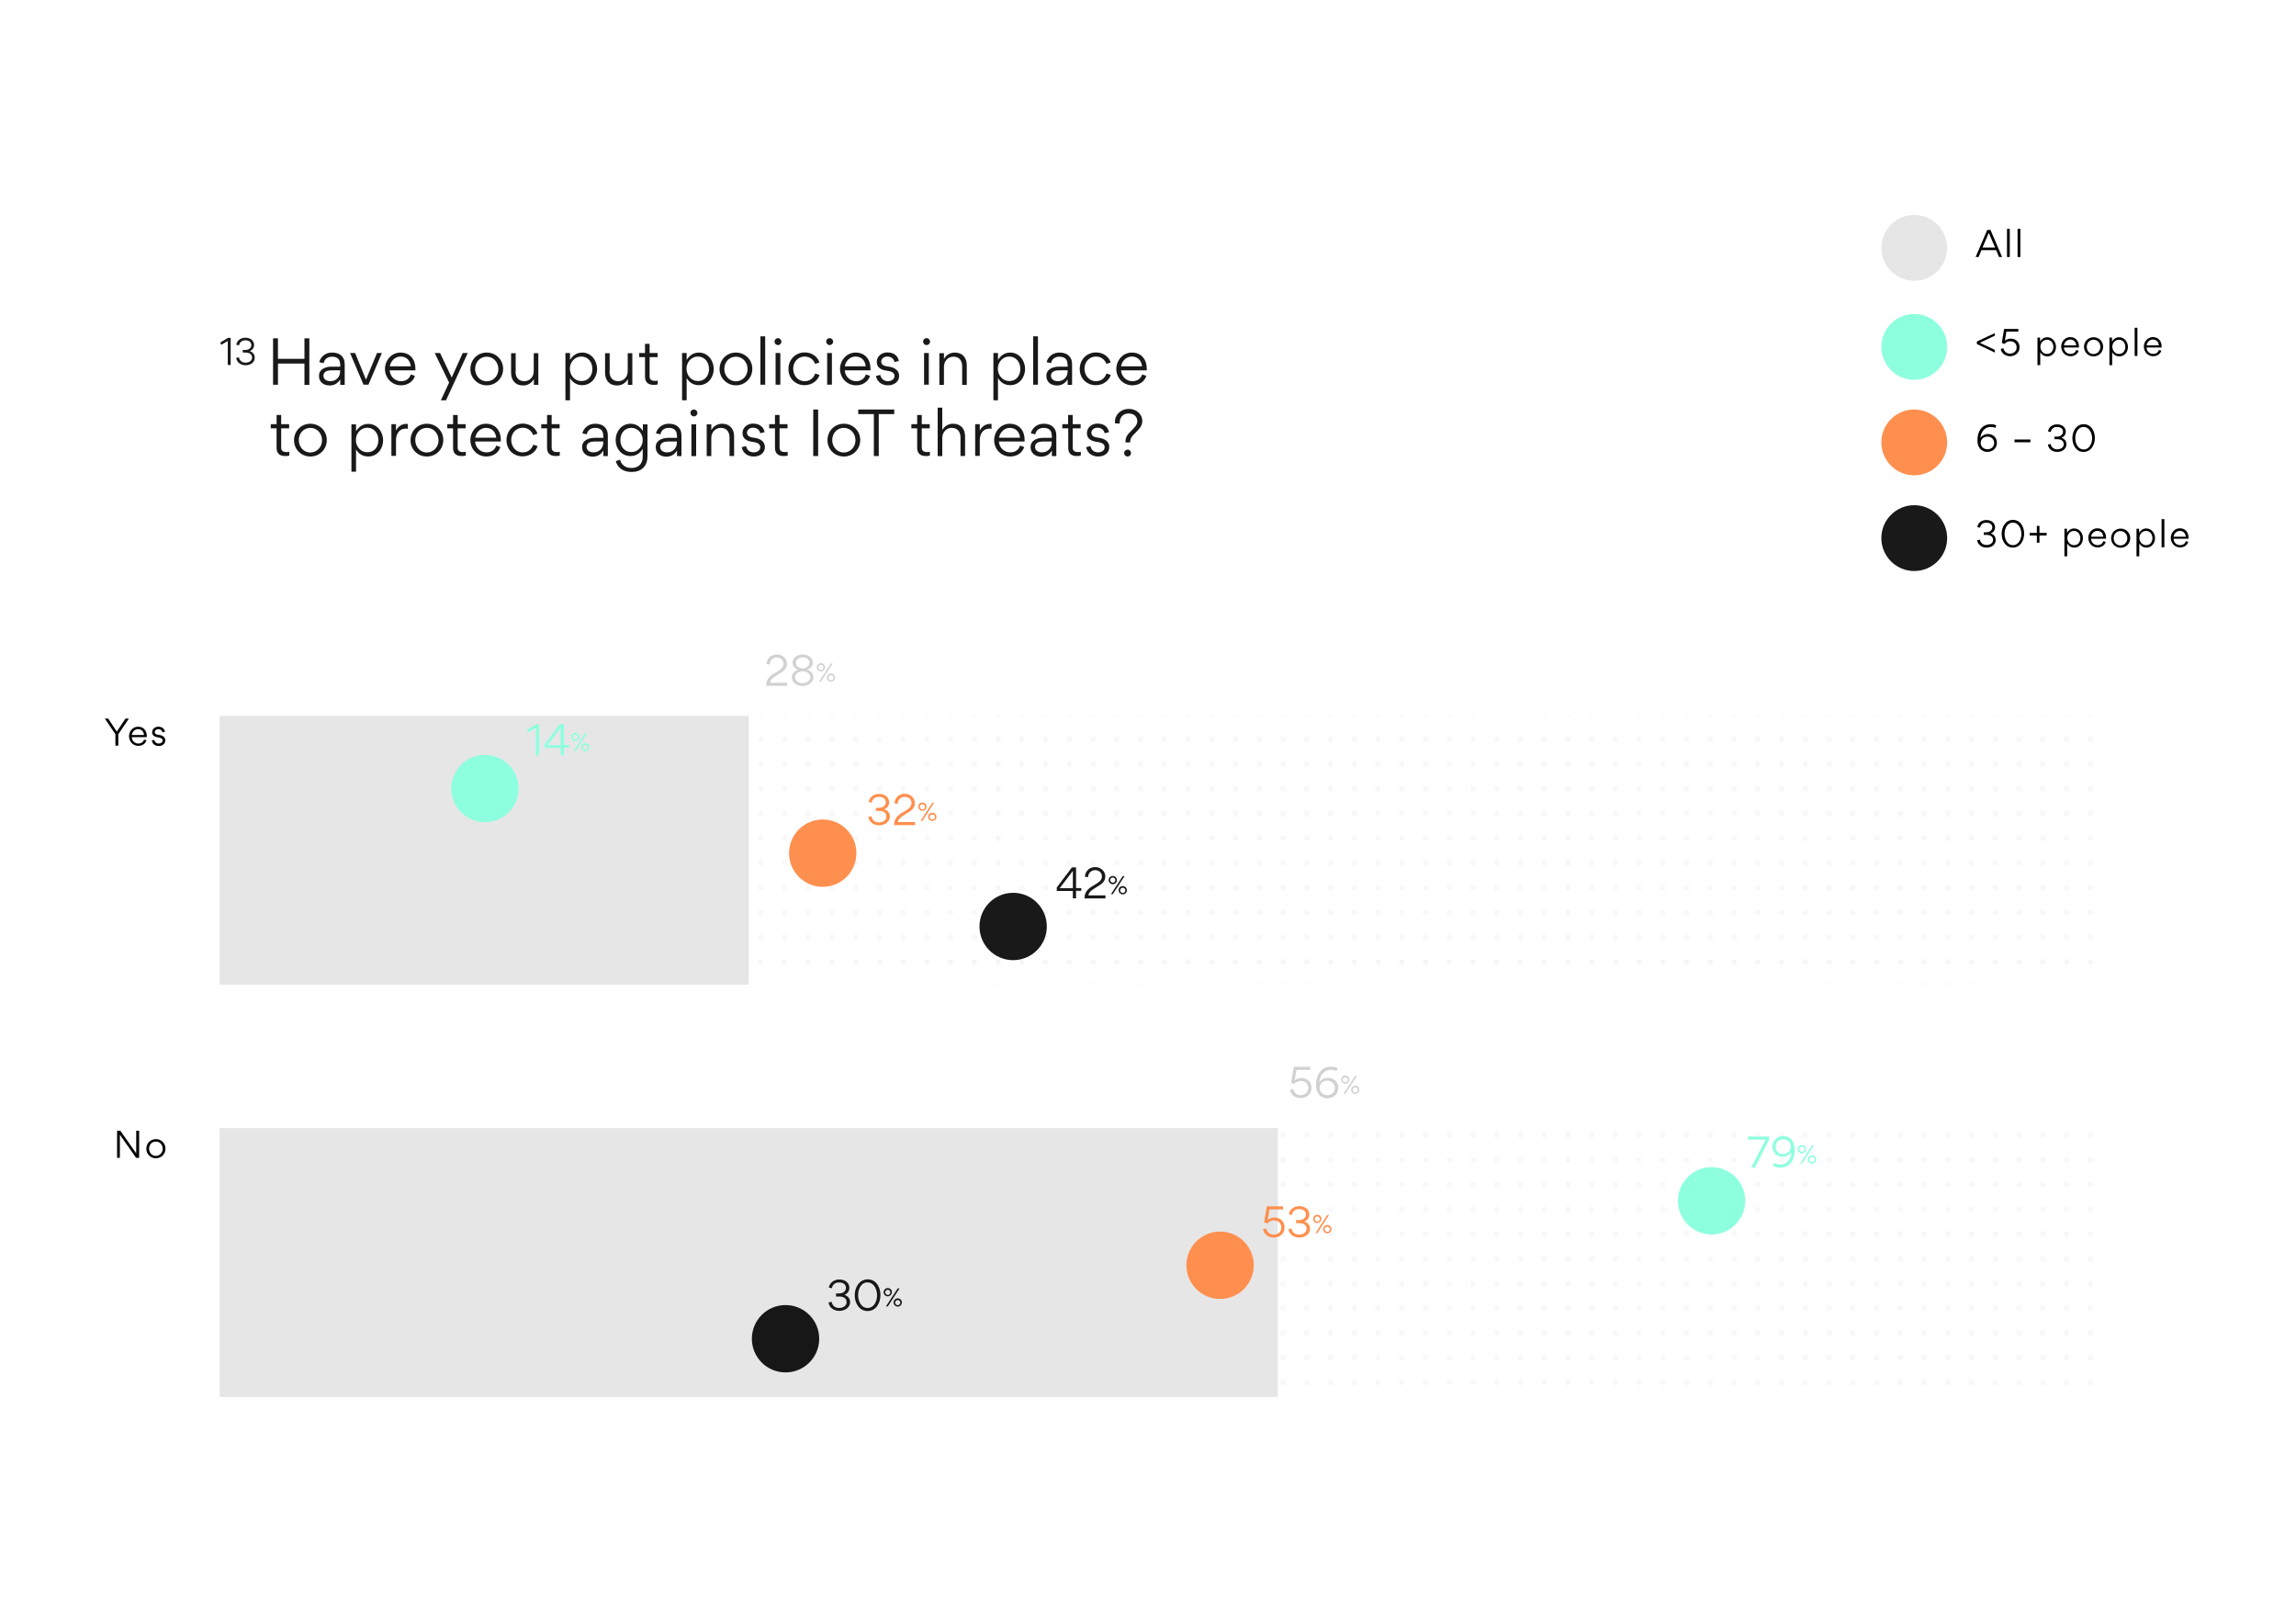 <?xml version="1.0" encoding="utf-8"?>
<!-- Generator: Adobe Illustrator 21.1.0, SVG Export Plug-In . SVG Version: 6.00 Build 0)  -->
<svg version="1.1" id="Layer_1" xmlns="http://www.w3.org/2000/svg" xmlns:xlink="http://www.w3.org/1999/xlink" x="0px" y="0px"
	 viewBox="0 0 1500 1053" style="enable-background:new 0 0 1500 1053;" xml:space="preserve">
<style type="text/css">
	.st0{fill:none;}
	.st1{fill:none;stroke:#000000;stroke-width:2;stroke-linecap:round;stroke-miterlimit:10;}
	.st2{fill:none;stroke:#000000;stroke-width:2;stroke-linecap:round;stroke-miterlimit:10;stroke-dasharray:0,10;}
	.st3{fill:#8EFFDE;}
	.st4{fill:#FF8F4E;}
	.st5{opacity:0.9;}
	.st6{opacity:0.1;}
	.st7{opacity:0.2;}
	.st8{fill:url(#SVGID_1_);}
	.st9{fill:url(#SVGID_2_);}
	.st10{fill:#CCCCCC;}
</style>
<pattern  y="1053" width="240" height="240" patternUnits="userSpaceOnUse" id="Unnamed_Pattern_4" viewBox="1 -241 240 240" style="overflow:visible;">
	<g>
		<rect x="1" y="-241" class="st0" width="240" height="240"/>
		<g>
			<g>
				<line class="st1" x1="241" y1="-1" x2="241" y2="-1"/>
			</g>
		</g>
		<g>
			<g>
				<line class="st1" x1="1" y1="-1" x2="1" y2="-1"/>
				<line class="st2" x1="11" y1="-1" x2="236" y2="-1"/>
				<line class="st1" x1="241" y1="-1" x2="241" y2="-1"/>
			</g>
		</g>
		<g>
			<g>
				<line class="st1" x1="1" y1="-1" x2="1" y2="-1"/>
			</g>
		</g>
		<g>
			<g>
				<line class="st1" x1="241" y1="-241" x2="241" y2="-241"/>
			</g>
			<g>
				<line class="st1" x1="241" y1="-231" x2="241" y2="-231"/>
			</g>
			<g>
				<line class="st1" x1="241" y1="-221" x2="241" y2="-221"/>
			</g>
			<g>
				<line class="st1" x1="241" y1="-211" x2="241" y2="-211"/>
			</g>
			<g>
				<line class="st1" x1="241" y1="-201" x2="241" y2="-201"/>
			</g>
			<g>
				<line class="st1" x1="241" y1="-191" x2="241" y2="-191"/>
			</g>
			<g>
				<line class="st1" x1="241" y1="-181" x2="241" y2="-181"/>
			</g>
			<g>
				<line class="st1" x1="241" y1="-171" x2="241" y2="-171"/>
			</g>
			<g>
				<line class="st1" x1="241" y1="-161" x2="241" y2="-161"/>
			</g>
			<g>
				<line class="st1" x1="241" y1="-151" x2="241" y2="-151"/>
			</g>
			<g>
				<line class="st1" x1="241" y1="-141" x2="241" y2="-141"/>
			</g>
			<g>
				<line class="st1" x1="241" y1="-131" x2="241" y2="-131"/>
			</g>
			<g>
				<line class="st1" x1="241" y1="-121" x2="241" y2="-121"/>
			</g>
			<g>
				<line class="st1" x1="241" y1="-111" x2="241" y2="-111"/>
			</g>
			<g>
				<line class="st1" x1="241" y1="-101" x2="241" y2="-101"/>
			</g>
			<g>
				<line class="st1" x1="241" y1="-91" x2="241" y2="-91"/>
			</g>
			<g>
				<line class="st1" x1="241" y1="-81" x2="241" y2="-81"/>
			</g>
			<g>
				<line class="st1" x1="241" y1="-71" x2="241" y2="-71"/>
			</g>
			<g>
				<line class="st1" x1="241" y1="-61" x2="241" y2="-61"/>
			</g>
			<g>
				<line class="st1" x1="241" y1="-51" x2="241" y2="-51"/>
			</g>
			<g>
				<line class="st1" x1="241" y1="-41" x2="241" y2="-41"/>
			</g>
			<g>
				<line class="st1" x1="241" y1="-31" x2="241" y2="-31"/>
			</g>
			<g>
				<line class="st1" x1="241" y1="-21" x2="241" y2="-21"/>
			</g>
			<g>
				<line class="st1" x1="241" y1="-11" x2="241" y2="-11"/>
			</g>
			<g>
				<line class="st1" x1="241" y1="-1" x2="241" y2="-1"/>
			</g>
		</g>
		<g>
			<g>
				<line class="st1" x1="1" y1="-241" x2="1" y2="-241"/>
				<line class="st2" x1="11" y1="-241" x2="236" y2="-241"/>
				<line class="st1" x1="241" y1="-241" x2="241" y2="-241"/>
			</g>
			<g>
				<line class="st1" x1="1" y1="-231" x2="1" y2="-231"/>
				<line class="st2" x1="11" y1="-231" x2="236" y2="-231"/>
				<line class="st1" x1="241" y1="-231" x2="241" y2="-231"/>
			</g>
			<g>
				<line class="st1" x1="1" y1="-221" x2="1" y2="-221"/>
				<line class="st2" x1="11" y1="-221" x2="236" y2="-221"/>
				<line class="st1" x1="241" y1="-221" x2="241" y2="-221"/>
			</g>
			<g>
				<line class="st1" x1="1" y1="-211" x2="1" y2="-211"/>
				<line class="st2" x1="11" y1="-211" x2="236" y2="-211"/>
				<line class="st1" x1="241" y1="-211" x2="241" y2="-211"/>
			</g>
			<g>
				<line class="st1" x1="1" y1="-201" x2="1" y2="-201"/>
				<line class="st2" x1="11" y1="-201" x2="236" y2="-201"/>
				<line class="st1" x1="241" y1="-201" x2="241" y2="-201"/>
			</g>
			<g>
				<line class="st1" x1="1" y1="-191" x2="1" y2="-191"/>
				<line class="st2" x1="11" y1="-191" x2="236" y2="-191"/>
				<line class="st1" x1="241" y1="-191" x2="241" y2="-191"/>
			</g>
			<g>
				<line class="st1" x1="1" y1="-181" x2="1" y2="-181"/>
				<line class="st2" x1="11" y1="-181" x2="236" y2="-181"/>
				<line class="st1" x1="241" y1="-181" x2="241" y2="-181"/>
			</g>
			<g>
				<line class="st1" x1="1" y1="-171" x2="1" y2="-171"/>
				<line class="st2" x1="11" y1="-171" x2="236" y2="-171"/>
				<line class="st1" x1="241" y1="-171" x2="241" y2="-171"/>
			</g>
			<g>
				<line class="st1" x1="1" y1="-161" x2="1" y2="-161"/>
				<line class="st2" x1="11" y1="-161" x2="236" y2="-161"/>
				<line class="st1" x1="241" y1="-161" x2="241" y2="-161"/>
			</g>
			<g>
				<line class="st1" x1="1" y1="-151" x2="1" y2="-151"/>
				<line class="st2" x1="11" y1="-151" x2="236" y2="-151"/>
				<line class="st1" x1="241" y1="-151" x2="241" y2="-151"/>
			</g>
			<g>
				<line class="st1" x1="1" y1="-141" x2="1" y2="-141"/>
				<line class="st2" x1="11" y1="-141" x2="236" y2="-141"/>
				<line class="st1" x1="241" y1="-141" x2="241" y2="-141"/>
			</g>
			<g>
				<line class="st1" x1="1" y1="-131" x2="1" y2="-131"/>
				<line class="st2" x1="11" y1="-131" x2="236" y2="-131"/>
				<line class="st1" x1="241" y1="-131" x2="241" y2="-131"/>
			</g>
			<g>
				<line class="st1" x1="1" y1="-121" x2="1" y2="-121"/>
				<line class="st2" x1="11" y1="-121" x2="236" y2="-121"/>
				<line class="st1" x1="241" y1="-121" x2="241" y2="-121"/>
			</g>
			<g>
				<line class="st1" x1="1" y1="-111" x2="1" y2="-111"/>
				<line class="st2" x1="11" y1="-111" x2="236" y2="-111"/>
				<line class="st1" x1="241" y1="-111" x2="241" y2="-111"/>
			</g>
			<g>
				<line class="st1" x1="1" y1="-101" x2="1" y2="-101"/>
				<line class="st2" x1="11" y1="-101" x2="236" y2="-101"/>
				<line class="st1" x1="241" y1="-101" x2="241" y2="-101"/>
			</g>
			<g>
				<line class="st1" x1="1" y1="-91" x2="1" y2="-91"/>
				<line class="st2" x1="11" y1="-91" x2="236" y2="-91"/>
				<line class="st1" x1="241" y1="-91" x2="241" y2="-91"/>
			</g>
			<g>
				<line class="st1" x1="1" y1="-81" x2="1" y2="-81"/>
				<line class="st2" x1="11" y1="-81" x2="236" y2="-81"/>
				<line class="st1" x1="241" y1="-81" x2="241" y2="-81"/>
			</g>
			<g>
				<line class="st1" x1="1" y1="-71" x2="1" y2="-71"/>
				<line class="st2" x1="11" y1="-71" x2="236" y2="-71"/>
				<line class="st1" x1="241" y1="-71" x2="241" y2="-71"/>
			</g>
			<g>
				<line class="st1" x1="1" y1="-61" x2="1" y2="-61"/>
				<line class="st2" x1="11" y1="-61" x2="236" y2="-61"/>
				<line class="st1" x1="241" y1="-61" x2="241" y2="-61"/>
			</g>
			<g>
				<line class="st1" x1="1" y1="-51" x2="1" y2="-51"/>
				<line class="st2" x1="11" y1="-51" x2="236" y2="-51"/>
				<line class="st1" x1="241" y1="-51" x2="241" y2="-51"/>
			</g>
			<g>
				<line class="st1" x1="1" y1="-41" x2="1" y2="-41"/>
				<line class="st2" x1="11" y1="-41" x2="236" y2="-41"/>
				<line class="st1" x1="241" y1="-41" x2="241" y2="-41"/>
			</g>
			<g>
				<line class="st1" x1="1" y1="-31" x2="1" y2="-31"/>
				<line class="st2" x1="11" y1="-31" x2="236" y2="-31"/>
				<line class="st1" x1="241" y1="-31" x2="241" y2="-31"/>
			</g>
			<g>
				<line class="st1" x1="1" y1="-21" x2="1" y2="-21"/>
				<line class="st2" x1="11" y1="-21" x2="236" y2="-21"/>
				<line class="st1" x1="241" y1="-21" x2="241" y2="-21"/>
			</g>
			<g>
				<line class="st1" x1="1" y1="-11" x2="1" y2="-11"/>
				<line class="st2" x1="11" y1="-11" x2="236" y2="-11"/>
				<line class="st1" x1="241" y1="-11" x2="241" y2="-11"/>
			</g>
			<g>
				<line class="st1" x1="1" y1="-1" x2="1" y2="-1"/>
				<line class="st2" x1="11" y1="-1" x2="236" y2="-1"/>
				<line class="st1" x1="241" y1="-1" x2="241" y2="-1"/>
			</g>
		</g>
		<g>
			<g>
				<line class="st1" x1="1" y1="-241" x2="1" y2="-241"/>
			</g>
			<g>
				<line class="st1" x1="1" y1="-231" x2="1" y2="-231"/>
			</g>
			<g>
				<line class="st1" x1="1" y1="-221" x2="1" y2="-221"/>
			</g>
			<g>
				<line class="st1" x1="1" y1="-211" x2="1" y2="-211"/>
			</g>
			<g>
				<line class="st1" x1="1" y1="-201" x2="1" y2="-201"/>
			</g>
			<g>
				<line class="st1" x1="1" y1="-191" x2="1" y2="-191"/>
			</g>
			<g>
				<line class="st1" x1="1" y1="-181" x2="1" y2="-181"/>
			</g>
			<g>
				<line class="st1" x1="1" y1="-171" x2="1" y2="-171"/>
			</g>
			<g>
				<line class="st1" x1="1" y1="-161" x2="1" y2="-161"/>
			</g>
			<g>
				<line class="st1" x1="1" y1="-151" x2="1" y2="-151"/>
			</g>
			<g>
				<line class="st1" x1="1" y1="-141" x2="1" y2="-141"/>
			</g>
			<g>
				<line class="st1" x1="1" y1="-131" x2="1" y2="-131"/>
			</g>
			<g>
				<line class="st1" x1="1" y1="-121" x2="1" y2="-121"/>
			</g>
			<g>
				<line class="st1" x1="1" y1="-111" x2="1" y2="-111"/>
			</g>
			<g>
				<line class="st1" x1="1" y1="-101" x2="1" y2="-101"/>
			</g>
			<g>
				<line class="st1" x1="1" y1="-91" x2="1" y2="-91"/>
			</g>
			<g>
				<line class="st1" x1="1" y1="-81" x2="1" y2="-81"/>
			</g>
			<g>
				<line class="st1" x1="1" y1="-71" x2="1" y2="-71"/>
			</g>
			<g>
				<line class="st1" x1="1" y1="-61" x2="1" y2="-61"/>
			</g>
			<g>
				<line class="st1" x1="1" y1="-51" x2="1" y2="-51"/>
			</g>
			<g>
				<line class="st1" x1="1" y1="-41" x2="1" y2="-41"/>
			</g>
			<g>
				<line class="st1" x1="1" y1="-31" x2="1" y2="-31"/>
			</g>
			<g>
				<line class="st1" x1="1" y1="-21" x2="1" y2="-21"/>
			</g>
			<g>
				<line class="st1" x1="1" y1="-11" x2="1" y2="-11"/>
			</g>
			<g>
				<line class="st1" x1="1" y1="-1" x2="1" y2="-1"/>
			</g>
		</g>
		<g>
			<g>
				<line class="st1" x1="241" y1="-241" x2="241" y2="-241"/>
			</g>
		</g>
		<g>
			<g>
				<line class="st1" x1="1" y1="-241" x2="1" y2="-241"/>
				<line class="st2" x1="11" y1="-241" x2="236" y2="-241"/>
				<line class="st1" x1="241" y1="-241" x2="241" y2="-241"/>
			</g>
		</g>
		<g>
			<g>
				<line class="st1" x1="1" y1="-241" x2="1" y2="-241"/>
			</g>
		</g>
	</g>
</pattern>
<g>
	<g>
		<path d="M1303.2,217.6v1.7l-9.8,4.6l9.8,4.6v1.8l-11.7-5.6v-1.6L1303.2,217.6z"/>
		<path d="M1310.8,216.6l-1,6c1.1-1.1,3-1.4,3.8-1.4c3.3,0,5.8,2.2,5.8,5.7c0,3.8-3.2,5.8-6.2,5.8c-2.9,0-5.7-1.9-6.1-4.8l1.8-0.4
			c0.3,2,2,3.5,4.3,3.5c1.8,0,4.3-1.2,4.3-4s-2.1-4.1-4.3-4.1c-1.3,0-2.8,0.7-3.7,1.8l-1.7-0.7l1.5-9.1h9.3v1.7H1310.8z"/>
		<path d="M1337.6,232.8c-2.2,0-3.7-1.1-4.7-2.7v8.4h-1.8v-18h1.7v2.6c1-1.5,2.4-2.8,4.7-2.8c3.4,0,5.7,3.1,5.7,6.2
			C1343.3,229.8,1341,232.8,1337.6,232.8z M1341.5,226.6c0-2.5-1.6-4.7-4.2-4.7c-2.5,0-4.3,2.2-4.3,4.6c0,2.5,1.8,4.7,4.3,4.7
			C1339.9,231.2,1341.5,229.1,1341.5,226.6z"/>
		<path d="M1348.4,227.1c0.1,2.4,2,4.1,4.3,4.1c1.8,0,3.2-0.9,3.7-2.6l1.6,0.5c-0.7,2.3-2.9,3.6-5.3,3.6c-3.5,0-6.1-2.8-6.1-6.3
			c0-3.3,2.5-6.2,5.9-6.2c3.7,0,5.7,2.7,5.7,6.2c0,0.2,0,0.4,0,0.6H1348.4z M1356.4,225.6c-0.2-2.2-1.6-3.8-3.9-3.8
			c-2.1,0-3.8,1.7-4.1,3.8H1356.4z"/>
		<path d="M1361.5,226.6c0-3.6,2.7-6.3,6.3-6.3c3.5,0,6.2,2.7,6.2,6.2c0,3.6-2.7,6.3-6.3,6.3C1364.2,232.8,1361.5,230,1361.5,226.6z
			 M1372.2,226.6c0-2.5-1.8-4.7-4.5-4.7c-2.6,0-4.4,2.1-4.4,4.7s1.8,4.7,4.5,4.7C1370.3,231.2,1372.2,229.1,1372.2,226.6z"/>
		<path d="M1384.6,232.8c-2.2,0-3.7-1.1-4.7-2.7v8.4h-1.8v-18h1.7v2.6c1-1.5,2.4-2.8,4.7-2.8c3.4,0,5.7,3.1,5.7,6.2
			C1390.3,229.8,1388.1,232.8,1384.6,232.8z M1388.5,226.6c0-2.5-1.6-4.7-4.2-4.7c-2.5,0-4.3,2.2-4.3,4.6c0,2.5,1.8,4.7,4.3,4.7
			C1386.9,231.2,1388.5,229.1,1388.5,226.6z"/>
		<path d="M1396.4,214.1v18.4h-1.8v-18.4H1396.4z"/>
		<path d="M1402.4,227.1c0.1,2.4,2,4.1,4.3,4.1c1.8,0,3.2-0.9,3.7-2.6l1.6,0.5c-0.7,2.3-2.9,3.6-5.3,3.6c-3.5,0-6.1-2.8-6.1-6.3
			c0-3.3,2.5-6.2,5.9-6.2c3.7,0,5.7,2.7,5.7,6.2c0,0.2,0,0.4,0,0.6H1402.4z M1410.4,225.6c-0.2-2.2-1.6-3.8-3.9-3.8
			c-2.1,0-3.8,1.7-4.1,3.8H1410.4z"/>
	</g>
</g>
<g>
	<g>
		<path d="M1294.5,163.4l-1.9,4.5h-1.9l7.6-17.7h2.1l7.6,17.7h-2l-1.9-4.5H1294.5z M1295.2,161.7h8.2l-4.1-9.6L1295.2,161.7z"/>
		<path d="M1313,149.5v18.4h-1.8v-18.4H1313z"/>
		<path d="M1319.9,149.5v18.4h-1.8v-18.4H1319.9z"/>
	</g>
</g>
<g>
	<circle class="st3" cx="1250.6" cy="226.6" r="21.5"/>
</g>
<g>
	<g>
		<path d="M1293.8,286.1c1.2-1.9,3.4-2.6,4.9-2.6c3.7,0,5.9,2.6,5.9,5.7c0,4-3.2,6-6.3,6c-1.9,0-4.3-1.1-5.3-3
			c-0.9-1.5-1.1-2.7-1.1-4.9c0-5.6,3-10.2,8.7-10.2c1,0,2.4,0.1,3.6,0.8l-0.7,1.7c-0.9-0.6-2.2-0.7-2.9-0.7
			C1296.5,278.9,1294.2,282.1,1293.8,286.1z M1295.4,286.2c-0.9,0.7-1.4,1.9-1.4,3.1c0,2.6,2.2,4.2,4.4,4.2c2.2,0,4.4-1.4,4.4-4.2
			c0-2.2-1.7-4.1-4.4-4.1C1297.3,285.2,1296.3,285.6,1295.4,286.2z"/>
		<path d="M1316.1,288.9v-1.8h10.4v1.8H1316.1z"/>
		<path d="M1344,295.2c-3.1,0-5.7-1.9-6.1-4.8l1.8-0.4c0.3,2,1.9,3.5,4.3,3.5c2.4,0,4.3-1.3,4.3-3.3s-1.5-3.3-4.3-3.3h-1.8v-1.7h1.7
			c2.4,0,3.9-1.5,3.9-3.2c0-1.8-1.4-3.1-3.9-3.1c-2.4,0-3.8,1.4-4.1,3.3l-1.8-0.4c0.3-2.5,2.6-4.6,5.9-4.6c3.8,0,5.7,2.4,5.7,4.7
			c0,2-1.1,3.3-2.8,4.1v0c2,0.6,3.2,2.1,3.2,4.2C1350.1,292.9,1347.7,295.2,1344,295.2z"/>
		<path d="M1353.9,286.2c0-4.4,2.5-9.1,7.4-9.1c4.9,0,7.3,4.6,7.3,9c0,4.4-2.5,9.1-7.4,9.1C1356.3,295.2,1353.9,290.6,1353.9,286.2z
			 M1355.8,286.2c0,3.2,1.6,7.4,5.5,7.4c3.8,0,5.5-4.1,5.5-7.3c0-3.2-1.7-7.4-5.5-7.4C1357.4,278.9,1355.8,283,1355.8,286.2z"/>
	</g>
</g>
<g>
	<circle class="st4" cx="1250.6" cy="289" r="21.5"/>
</g>
<g>
	<g>
		<path d="M1297.8,357.7c-3.1,0-5.7-1.9-6.1-4.8l1.8-0.4c0.3,2,1.9,3.5,4.3,3.5c2.4,0,4.3-1.3,4.3-3.3s-1.5-3.3-4.3-3.3h-1.8v-1.7
			h1.7c2.4,0,3.9-1.5,3.9-3.2c0-1.8-1.4-3.1-3.9-3.1c-2.4,0-3.8,1.4-4.1,3.3l-1.8-0.4c0.3-2.5,2.6-4.6,5.9-4.6
			c3.8,0,5.7,2.4,5.7,4.7c0,2-1.1,3.3-2.8,4.1v0c2,0.6,3.2,2.1,3.2,4.2C1303.9,355.4,1301.5,357.7,1297.8,357.7z"/>
		<path d="M1307.7,348.7c0-4.4,2.5-9.1,7.4-9.1c4.9,0,7.3,4.6,7.3,9c0,4.4-2.5,9.1-7.4,9.1C1310.2,357.7,1307.7,353.1,1307.7,348.7z
			 M1309.6,348.7c0,3.2,1.6,7.4,5.5,7.4c3.8,0,5.5-4.1,5.5-7.3c0-3.2-1.7-7.4-5.5-7.4C1311.2,341.4,1309.6,345.5,1309.6,348.7z"/>
		<path d="M1330.7,354.5v-4.7h-4.7v-1.7h4.7v-4.6h1.7v4.6h4.7v1.7h-4.7v4.7H1330.7z"/>
		<path d="M1355.2,357.7c-2.2,0-3.7-1.1-4.7-2.7v8.4h-1.8v-18h1.7v2.6c1-1.5,2.4-2.8,4.7-2.8c3.4,0,5.7,3.1,5.7,6.2
			C1360.9,354.7,1358.7,357.7,1355.2,357.7z M1359.1,351.5c0-2.5-1.6-4.7-4.2-4.7c-2.5,0-4.3,2.2-4.3,4.6c0,2.5,1.8,4.7,4.3,4.7
			C1357.6,356.2,1359.1,354.1,1359.1,351.5z"/>
		<path d="M1366.1,352c0.1,2.4,2,4.1,4.3,4.1c1.8,0,3.2-0.9,3.7-2.6l1.6,0.5c-0.7,2.3-2.9,3.6-5.3,3.6c-3.5,0-6.1-2.8-6.1-6.3
			c0-3.3,2.5-6.2,5.9-6.2c3.7,0,5.7,2.7,5.7,6.2c0,0.2,0,0.4,0,0.6H1366.1z M1374.1,350.6c-0.2-2.2-1.6-3.8-3.9-3.8
			c-2.1,0-3.8,1.7-4.1,3.8H1374.1z"/>
		<path d="M1379.2,351.6c0-3.6,2.7-6.3,6.3-6.3c3.5,0,6.2,2.7,6.2,6.2c0,3.6-2.7,6.3-6.3,6.3C1381.9,357.7,1379.2,355,1379.2,351.6z
			 M1389.8,351.6c0-2.5-1.8-4.7-4.5-4.7s-4.4,2.1-4.4,4.7s1.8,4.7,4.5,4.7C1388,356.2,1389.8,354.1,1389.8,351.6z"/>
		<path d="M1402.3,357.7c-2.2,0-3.7-1.1-4.7-2.7v8.4h-1.8v-18h1.7v2.6c1-1.5,2.4-2.8,4.7-2.8c3.4,0,5.7,3.1,5.7,6.2
			C1408,354.7,1405.7,357.7,1402.3,357.7z M1406.2,351.5c0-2.5-1.6-4.7-4.2-4.7c-2.5,0-4.3,2.2-4.3,4.6c0,2.5,1.8,4.7,4.3,4.7
			C1404.6,356.2,1406.2,354.1,1406.2,351.5z"/>
		<path d="M1414,339.1v18.4h-1.8v-18.4H1414z"/>
		<path d="M1420,352c0.1,2.4,2,4.1,4.3,4.1c1.8,0,3.2-0.9,3.7-2.6l1.6,0.5c-0.7,2.3-2.9,3.6-5.3,3.6c-3.5,0-6.1-2.8-6.1-6.3
			c0-3.3,2.5-6.2,5.9-6.2c3.7,0,5.7,2.7,5.7,6.2c0,0.2,0,0.4,0,0.6H1420z M1428,350.6c-0.2-2.2-1.6-3.8-3.9-3.8
			c-2.1,0-3.8,1.7-4.1,3.8H1428z"/>
	</g>
</g>
<g class="st5">
	<circle cx="1250.6" cy="351.5" r="21.5"/>
</g>
<g class="st6">
	<circle cx="1250.6" cy="161.9" r="21.5"/>
</g>
<g class="st7">
	
		<pattern  id="SVGID_1_" xlink:href="#Unnamed_Pattern_4" patternTransform="matrix(0 1.616 -1.551 0 -29727.398 3343.365)"  class="st7">
	</pattern>
	<rect x="834.8" y="736.9" class="st8" width="543.2" height="175.7"/>
</g>
<g class="st6">
	<polygon points="304,736.9 233.4,736.9 143.5,736.9 143.5,912.6 233.4,912.6 304,912.6 834.8,912.6 834.8,736.9 	"/>
</g>
<g class="st7">
	
		<pattern  id="SVGID_2_" xlink:href="#Unnamed_Pattern_4" patternTransform="matrix(0 1.616 -1.551 0 -29727.398 3343.365)"  class="st7">
	</pattern>
	<rect x="489.2" y="467.6" class="st9" width="888.8" height="175.7"/>
</g>
<g class="st6">
	<polygon points="304,467.6 188.5,467.6 143.5,467.6 143.5,643.3 188.5,643.3 304,643.3 489.2,643.3 489.2,467.6 	"/>
</g>
<g class="st5">
	<path class="st10" d="M500.6,447.3c0-2.4,1.1-4.9,4.7-7.1l3.1-1.9c1.9-1.2,3.5-2.4,3.5-4.8c0-2.1-1.8-4-4.4-4
		c-2.2,0-3.6,1.3-4.2,2.6c-0.4,0.9-0.4,1.7-0.4,2l-2.1-0.3c0-2.9,2.4-6.3,6.7-6.3c3.7,0,6.6,2.8,6.6,6c0,2.9-1.6,4.6-4.3,6.2l-3.2,2
		c-1.7,1.1-3.4,2.5-3.5,4.3h11.1v2h-13.7V447.3z"/>
	<path class="st10" d="M517.3,442.4c0-2.1,1.5-4,4.2-4.9c-2.5-0.7-3.7-2.9-3.7-4.6c0-3.5,3.6-5.4,6.6-5.4c3.1,0,6.6,1.8,6.6,5.4
		c0,1.9-1.4,3.9-3.8,4.6c2.8,0.8,4.2,2.8,4.2,4.9c0,3.7-3.6,5.7-7.1,5.7C521,448.1,517.3,446.2,517.3,442.4z M529.4,442.4
		c0-2.7-2.8-3.9-5-3.9c-2.1,0-5,1.2-5,3.9c0,2.7,2.8,3.9,5,3.9C526.6,446.2,529.4,445,529.4,442.4z M519.9,432.9
		c0,2.6,2.8,3.7,4.5,3.7s4.5-1.2,4.5-3.7c0-2.4-2.6-3.6-4.5-3.6C522.5,429.4,519.9,430.6,519.9,432.9z"/>
	<path class="st10" d="M536.3,438.6c-1.5,0-2.7-1.2-2.7-2.7c0-1.5,1.2-2.7,2.7-2.7c1.5,0,2.7,1.2,2.7,2.7
		C539,437.4,537.8,438.6,536.3,438.6z M536.3,434.3c-0.9,0-1.7,0.7-1.7,1.7c0,0.9,0.8,1.7,1.7,1.7c0.9,0,1.7-0.7,1.7-1.7
		C538,435,537.3,434.3,536.3,434.3z M542.8,433.4h1.2l-7.7,11.8h-1.2L542.8,433.4z M542.9,445.3c-1.5,0-2.7-1.2-2.7-2.7
		c0-1.5,1.2-2.7,2.7-2.7s2.7,1.2,2.7,2.7C545.5,444.1,544.4,445.3,542.9,445.3z M542.9,441c-0.9,0-1.7,0.7-1.7,1.7
		c0,0.9,0.7,1.7,1.7,1.7c0.9,0,1.7-0.7,1.7-1.7C544.6,441.7,543.8,441,542.9,441z"/>
</g>
<g class="st5">
	<path d="M148.9,222.7l-4.3,2.5l-0.8-1.4l5.1-3.1h1.8v17.7h-1.9V222.7z"/>
	<path d="M160.4,238.6c-3.1,0-5.7-1.9-6.1-4.8l1.8-0.4c0.3,2,1.9,3.5,4.3,3.5c2.4,0,4.3-1.3,4.3-3.3s-1.5-3.3-4.3-3.3h-1.8v-1.7h1.7
		c2.4,0,3.9-1.5,3.9-3.2c0-1.8-1.4-3.1-3.9-3.1c-2.4,0-3.8,1.4-4.1,3.3l-1.8-0.4c0.3-2.5,2.6-4.6,5.9-4.6c3.8,0,5.7,2.4,5.7,4.7
		c0,2-1.1,3.3-2.8,4.1v0c2,0.6,3.2,2.1,3.2,4.2C166.6,236.3,164.1,238.6,160.4,238.6z"/>
	<path d="M181.6,237.4v13.9h-3.2V221h3.2v13.4h17.3V221h3.2v30.4h-3.2v-13.9H181.6z"/>
	<path d="M222.2,238c0-3.3-1.8-5-5.3-5c-3.5,0-5.1,2.2-5.4,4.2l-2.9-0.6c0.2-1.7,2.5-6.3,8.4-6.3c4.4,0,6.6,2,7.6,4.3
		c0.5,1.1,0.6,2.8,0.6,3.4v13.4h-2.9v-3.6h0c-1.6,2.6-3.9,4-7,4c-4.2,0-6.9-2.6-6.9-6.1v-0.2c0-4.5,4.5-6,8.2-6h5.7V238z
		 M216.4,241.9c-2.2,0-5.1,0.7-5.1,3.5c0,2.3,2,3.6,4.5,3.6c3.7,0,6.4-2.6,6.4-6.4v-0.7H216.4z"/>
	<path d="M228.7,230.6h3.3l7.1,17.4l7.2-17.4h3.2l-8.8,20.7h-3.2L228.7,230.6z"/>
	<path d="M254.6,241.9c0.2,4,3.4,7.1,7.4,7.1c3.1,0,5.4-1.5,6.4-4.4l2.7,0.9c-1.2,4-5,6.2-9.1,6.2c-6,0-10.5-4.8-10.5-10.7
		c0-5.6,4.3-10.7,10.1-10.7c6.4,0,9.8,4.6,9.8,10.6c0,0.3,0,0.7,0,1H254.6z M268.4,239.3c-0.4-3.8-2.8-6.4-6.7-6.4
		c-3.6,0-6.5,3-7,6.4H268.4z"/>
	<path d="M293.4,249.9l-9.4-19.3h3.5l7.6,16l7.2-16h3.3l-14.2,30.9H288L293.4,249.9z"/>
	<path d="M307.3,241.1c0-6.1,4.6-10.8,10.7-10.8c6,0,10.7,4.7,10.7,10.6c0,6.1-4.7,10.8-10.7,10.8
		C312,251.7,307.3,246.9,307.3,241.1z M325.6,241.1c0-4.3-3.1-8.1-7.6-8.1c-4.5,0-7.6,3.6-7.6,8c0,4.3,3.1,8.1,7.6,8.1
		C322.5,249,325.6,245.4,325.6,241.1z"/>
	<path d="M336.8,242.7c0,3.7,1.9,6.3,5.7,6.3c3.6,0,6.2-2.8,6.2-6.5v-11.8h3v20.7h-2.9v-3.8c-1.6,2.8-4.1,4.2-7.1,4.2
		c-5.1,0-7.8-3.5-7.8-8.3v-12.8h3V242.7z"/>
	<path d="M380.4,251.6c-3.8,0-6.3-1.9-8-4.6v14.5h-3v-30.9h3v4.5c1.7-2.6,4.1-4.8,8-4.8c5.9,0,9.7,5.3,9.7,10.7
		C390.1,246.5,386.3,251.6,380.4,251.6z M387,241c0-4.3-2.7-8.1-7.3-8.1c-4.3,0-7.4,3.8-7.4,7.9c0,4.3,3,8.1,7.4,8.1
		C384.4,249,387,245.4,387,241z"/>
	<path d="M398.2,242.7c0,3.7,1.9,6.3,5.7,6.3c3.6,0,6.2-2.8,6.2-6.5v-11.8h3v20.7h-2.9v-3.8c-1.6,2.8-4.1,4.2-7.1,4.2
		c-5.1,0-7.8-3.5-7.8-8.3v-12.8h3V242.7z"/>
	<path d="M421.4,246v-12.7h-3.8v-2.7h3.8v-6h3v6h5.2v2.7h-5.2v12.6c0,1.9,1.1,2.9,3.4,2.9c0.7,0,1.4,0,1.9-0.2v2.5
		c-0.6,0.2-1.8,0.3-2.4,0.3C422.7,251.5,421.4,249,421.4,246z"/>
	<path d="M456.6,251.6c-3.8,0-6.3-1.9-8-4.6v14.5h-3v-30.9h3v4.5c1.7-2.6,4.1-4.8,8-4.8c5.9,0,9.7,5.3,9.7,10.7
		C466.3,246.5,462.5,251.6,456.6,251.6z M463.2,241c0-4.3-2.7-8.1-7.3-8.1c-4.3,0-7.4,3.8-7.4,7.9c0,4.3,3,8.1,7.4,8.1
		C460.5,249,463.2,245.4,463.2,241z"/>
	<path d="M470.1,241.1c0-6.1,4.6-10.8,10.7-10.8c6,0,10.7,4.7,10.7,10.6c0,6.1-4.7,10.8-10.7,10.8
		C474.8,251.7,470.1,246.9,470.1,241.1z M488.4,241.1c0-4.3-3.1-8.1-7.6-8.1c-4.5,0-7.6,3.6-7.6,8c0,4.3,3.1,8.1,7.6,8.1
		C485.3,249,488.4,245.4,488.4,241.1z"/>
	<path d="M499.9,219.7v31.6h-3.1v-31.6H499.9z"/>
	<path d="M508.2,220.9c1.3,0,2.3,1,2.3,2.3c0,1.2-1,2.2-2.3,2.2c-1.2,0-2.2-1-2.2-2.2C506,221.9,507,220.9,508.2,220.9z
		 M509.8,230.6v20.7h-3.1v-20.7H509.8z"/>
	<path d="M525.7,249c4.6,0,6.3-3.4,6.9-5l2.8,0.9c-0.9,3.1-4.3,6.7-9.8,6.7c-6,0-10.5-4.4-10.5-10.6c0-6.3,4.8-10.8,10.7-10.8
		c4.8,0,8.6,3.1,9.5,6.6l-2.8,0.9c-0.5-1.6-2.5-4.8-6.8-4.8c-4.4,0-7.5,3.6-7.5,7.9S521,249,525.7,249z"/>
	<path d="M542,220.9c1.3,0,2.3,1,2.3,2.3c0,1.2-1,2.2-2.3,2.2c-1.2,0-2.2-1-2.2-2.2C539.7,221.9,540.7,220.9,542,220.9z
		 M543.5,230.6v20.7h-3.1v-20.7H543.5z"/>
	<path d="M551.9,241.9c0.2,4,3.4,7.1,7.4,7.1c3.1,0,5.4-1.5,6.4-4.4l2.7,0.9c-1.2,4-5,6.2-9.1,6.2c-6,0-10.5-4.8-10.5-10.7
		c0-5.6,4.3-10.7,10.1-10.7c6.4,0,9.8,4.6,9.8,10.6c0,0.3,0,0.7,0,1H551.9z M565.6,239.3c-0.4-3.8-2.8-6.4-6.7-6.4
		c-3.6,0-6.5,3-7,6.4H565.6z"/>
	<path d="M580.2,251.7c-5.6,0-7.5-3.8-7.9-6.1l2.8-0.7c0.4,1.9,1.8,4.1,5,4.1c2.2,0,4.3-1.2,4.3-3.4c0-2.5-2.7-3.1-4.8-3.4
		c-3.5-0.5-6.8-1.7-6.8-5.8c0-3.9,3.5-6.2,6.9-6.2c5.5,0,7.2,3.6,7.5,5.6l-2.8,0.7c-0.3-1.4-1.5-3.6-4.8-3.6c-2.2,0-3.9,1.5-3.9,3.3
		c0,2.6,2.8,3,4.9,3.3c3.4,0.4,6.8,2.2,6.8,6C587.5,249.2,584.2,251.7,580.2,251.7z"/>
	<path d="M605.3,220.9c1.3,0,2.3,1,2.3,2.3c0,1.2-1,2.2-2.3,2.2c-1.2,0-2.2-1-2.2-2.2C603,221.9,604,220.9,605.3,220.9z
		 M606.8,230.6v20.7h-3.1v-20.7H606.8z"/>
	<path d="M628.6,239.3c0-3.7-1.9-6.3-5.7-6.3c-3.6,0-6.2,2.9-6.2,6.6v11.8h-3v-20.7h3v3.8c1.6-2.8,4.1-4.2,7.1-4.2
		c5.1,0,7.8,3.5,7.8,8.3v12.8h-3V239.3z"/>
	<path d="M660,251.6c-3.8,0-6.3-1.9-8-4.6v14.5h-3v-30.9h3v4.5c1.7-2.6,4.1-4.8,8-4.8c5.9,0,9.7,5.3,9.7,10.7
		C669.7,246.5,665.9,251.6,660,251.6z M666.6,241c0-4.3-2.7-8.1-7.3-8.1c-4.3,0-7.4,3.8-7.4,7.9c0,4.3,3,8.1,7.4,8.1
		C663.9,249,666.6,245.4,666.6,241z"/>
	<path d="M678.1,219.7v31.6h-3.1v-31.6H678.1z"/>
	<path d="M697.4,238c0-3.3-1.8-5-5.3-5c-3.5,0-5.1,2.2-5.4,4.2l-2.9-0.6c0.2-1.7,2.5-6.3,8.4-6.3c4.4,0,6.6,2,7.6,4.3
		c0.5,1.1,0.6,2.8,0.6,3.4v13.4h-2.9v-3.6h0c-1.6,2.6-3.9,4-7,4c-4.2,0-6.9-2.6-6.9-6.1v-0.2c0-4.5,4.5-6,8.2-6h5.7V238z
		 M691.7,241.9c-2.2,0-5.1,0.7-5.1,3.5c0,2.3,2,3.6,4.5,3.6c3.7,0,6.4-2.6,6.4-6.4v-0.7H691.7z"/>
	<path d="M716,249c4.6,0,6.3-3.4,6.9-5l2.8,0.9c-0.9,3.1-4.3,6.7-9.8,6.7c-6,0-10.5-4.4-10.5-10.6c0-6.3,4.8-10.8,10.7-10.8
		c4.8,0,8.6,3.1,9.5,6.6l-2.8,0.9c-0.5-1.6-2.5-4.8-6.8-4.8c-4.4,0-7.5,3.6-7.5,7.9S711.4,249,716,249z"/>
	<path d="M732.4,241.9c0.2,4,3.4,7.1,7.4,7.1c3.1,0,5.4-1.5,6.4-4.4l2.7,0.9c-1.2,4-5,6.2-9.1,6.2c-6,0-10.5-4.8-10.5-10.7
		c0-5.6,4.3-10.7,10.1-10.7c6.4,0,9.8,4.6,9.8,10.6c0,0.3,0,0.7,0,1H732.4z M746.1,239.3c-0.4-3.8-2.8-6.4-6.7-6.4
		c-3.6,0-6.5,3-7,6.4H746.1z"/>
	<path d="M180.7,292.5v-12.7h-3.8v-2.7h3.8v-6h3v6h5.2v2.7h-5.2v12.6c0,1.9,1.1,2.9,3.4,2.9c0.7,0,1.4,0,1.9-0.2v2.5
		c-0.6,0.2-1.8,0.3-2.4,0.3C182,298,180.7,295.5,180.7,292.5z"/>
	<path d="M192.1,287.6c0-6.1,4.6-10.8,10.7-10.8c6,0,10.7,4.7,10.7,10.6c0,6.1-4.7,10.8-10.7,10.8
		C196.7,298.2,192.1,293.5,192.1,287.6z M210.4,287.6c0-4.3-3.1-8.1-7.6-8.1c-4.5,0-7.6,3.6-7.6,8c0,4.3,3.1,8.1,7.6,8.1
		C207.2,295.5,210.4,291.9,210.4,287.6z"/>
	<path d="M240.6,298.2c-3.8,0-6.3-1.9-8-4.6v14.5h-3v-30.9h3v4.5c1.7-2.6,4.1-4.8,8-4.8c5.9,0,9.7,5.3,9.7,10.7
		C250.3,293.1,246.5,298.2,240.6,298.2z M247.2,287.5c0-4.3-2.7-8.1-7.3-8.1c-4.3,0-7.4,3.8-7.4,7.9c0,4.3,3,8.1,7.4,8.1
		C244.6,295.5,247.2,291.9,247.2,287.5z"/>
	<path d="M258.7,281.3c1.6-3.2,4.3-4.4,6.7-4.4c0.2,0,0.8,0,1,0v3.2c-0.4,0-0.8-0.1-1.2-0.1c-4.9,0-6.5,4-6.5,7.7v10.1h-3v-20.7h3
		V281.3z"/>
	<path d="M268.2,287.6c0-6.1,4.6-10.8,10.7-10.8c6,0,10.7,4.7,10.7,10.6c0,6.1-4.7,10.8-10.7,10.8
		C272.8,298.2,268.2,293.5,268.2,287.6z M286.5,287.6c0-4.3-3.1-8.1-7.6-8.1c-4.5,0-7.6,3.6-7.6,8c0,4.3,3.1,8.1,7.6,8.1
		C283.3,295.5,286.5,291.9,286.5,287.6z"/>
	<path d="M296,292.5v-12.7h-3.8v-2.7h3.8v-6h3v6h5.2v2.7H299v12.6c0,1.9,1.1,2.9,3.4,2.9c0.7,0,1.4,0,1.9-0.2v2.5
		c-0.6,0.2-1.8,0.3-2.4,0.3C297.3,298,296,295.5,296,292.5z"/>
	<path d="M310.4,288.4c0.2,4,3.4,7.1,7.4,7.1c3.1,0,5.4-1.5,6.4-4.4l2.7,0.9c-1.2,4-5,6.2-9.1,6.2c-6,0-10.5-4.8-10.5-10.7
		c0-5.6,4.3-10.7,10.1-10.7c6.4,0,9.8,4.6,9.8,10.6c0,0.3,0,0.7,0,1H310.4z M324.2,285.9c-0.4-3.8-2.8-6.4-6.7-6.4
		c-3.6,0-6.5,3-7,6.4H324.2z"/>
	<path d="M341.5,295.5c4.6,0,6.3-3.4,6.9-5l2.8,0.9c-0.9,3.1-4.3,6.7-9.8,6.7c-6,0-10.5-4.4-10.5-10.6c0-6.3,4.8-10.8,10.7-10.8
		c4.8,0,8.6,3.1,9.5,6.6l-2.8,0.9c-0.5-1.6-2.5-4.8-6.8-4.8c-4.4,0-7.5,3.6-7.5,7.9S336.8,295.5,341.5,295.5z"/>
	<path d="M357.4,292.5v-12.7h-3.8v-2.7h3.8v-6h3v6h5.2v2.7h-5.2v12.6c0,1.9,1.1,2.9,3.4,2.9c0.7,0,1.4,0,1.9-0.2v2.5
		c-0.6,0.2-1.8,0.3-2.4,0.3C358.8,298,357.4,295.5,357.4,292.5z"/>
	<path d="M394.1,284.5c0-3.3-1.8-5-5.3-5c-3.5,0-5.1,2.2-5.4,4.2l-2.9-0.6c0.2-1.7,2.5-6.3,8.4-6.3c4.4,0,6.6,2,7.6,4.3
		c0.5,1.1,0.6,2.8,0.6,3.4v13.4h-2.9v-3.6h0c-1.6,2.6-3.9,4-7,4c-4.2,0-6.9-2.6-6.9-6.1v-0.2c0-4.5,4.5-6,8.2-6h5.7V284.5z
		 M388.3,288.4c-2.2,0-5.1,0.7-5.1,3.5c0,2.3,2,3.6,4.5,3.6c3.7,0,6.4-2.6,6.4-6.4v-0.7H388.3z"/>
	<path d="M419.9,293.2c-1.6,2.6-4.1,4.7-8,4.7c-5.9,0-9.7-4.9-9.7-10.5c0-5.4,3.8-10.6,9.7-10.6c4,0,6.4,2.2,8.1,4.7v-4.3h3v20.8
		c0,6.7-4.1,10.3-10.4,10.3c-5.4,0-9.2-2.7-10.3-7.1l2.8-0.9c0.6,2.4,2.6,5.4,7.4,5.4c4,0,7.4-2.1,7.4-7.5V293.2z M419.9,287.4
		c0-4.1-3.1-7.9-7.4-7.9c-4.5,0-7.2,3.5-7.2,8c0,4.3,2.7,7.8,7.2,7.8C416.8,295.3,419.9,291.6,419.9,287.4z"/>
	<path d="M442.2,284.5c0-3.3-1.8-5-5.3-5c-3.5,0-5.1,2.2-5.4,4.2l-2.9-0.6c0.2-1.7,2.5-6.3,8.4-6.3c4.4,0,6.6,2,7.6,4.3
		c0.5,1.1,0.6,2.8,0.6,3.4v13.4h-2.9v-3.6h0c-1.6,2.6-3.9,4-7,4c-4.2,0-6.9-2.6-6.9-6.1v-0.2c0-4.5,4.5-6,8.2-6h5.7V284.5z
		 M436.4,288.4c-2.2,0-5.1,0.7-5.1,3.5c0,2.3,2,3.6,4.5,3.6c3.7,0,6.4-2.6,6.4-6.4v-0.7H436.4z"/>
	<path d="M453.3,267.5c1.3,0,2.3,1,2.3,2.3c0,1.2-1,2.2-2.3,2.2c-1.2,0-2.2-1-2.2-2.2C451,268.5,452,267.5,453.3,267.5z
		 M454.8,277.2v20.7h-3.1v-20.7H454.8z"/>
	<path d="M476.6,285.8c0-3.7-1.9-6.3-5.7-6.3c-3.6,0-6.2,2.9-6.2,6.6v11.8h-3v-20.7h3v3.8c1.6-2.8,4.1-4.2,7.1-4.2
		c5.1,0,7.8,3.5,7.8,8.3v12.8h-3V285.8z"/>
	<path d="M492.5,298.2c-5.6,0-7.5-3.8-7.9-6.1l2.8-0.7c0.4,1.9,1.8,4.1,5,4.1c2.2,0,4.3-1.2,4.3-3.4c0-2.5-2.7-3.1-4.8-3.4
		c-3.5-0.5-6.8-1.7-6.8-5.8c0-3.9,3.5-6.2,6.9-6.2c5.5,0,7.2,3.6,7.5,5.6l-2.8,0.7c-0.3-1.4-1.5-3.6-4.8-3.6c-2.2,0-3.9,1.5-3.9,3.3
		c0,2.6,2.8,3,4.9,3.3c3.4,0.4,6.8,2.2,6.8,6C499.8,295.8,496.5,298.2,492.5,298.2z"/>
	<path d="M506.3,292.5v-12.7h-3.8v-2.7h3.8v-6h3v6h5.2v2.7h-5.2v12.6c0,1.9,1.1,2.9,3.4,2.9c0.7,0,1.4,0,1.9-0.2v2.5
		c-0.6,0.2-1.8,0.3-2.4,0.3C507.7,298,506.3,295.5,506.3,292.5z"/>
	<path d="M534.5,267.5v30.4h-3.2v-30.4H534.5z"/>
	<path d="M540.6,287.6c0-6.1,4.6-10.8,10.7-10.8c6,0,10.7,4.7,10.7,10.6c0,6.1-4.7,10.8-10.7,10.8
		C545.2,298.2,540.6,293.5,540.6,287.6z M558.9,287.6c0-4.3-3.1-8.1-7.6-8.1c-4.5,0-7.6,3.6-7.6,8c0,4.3,3.1,8.1,7.6,8.1
		C555.7,295.5,558.9,291.9,558.9,287.6z"/>
	<path d="M570.9,297.9v-27.4h-10.2v-3h23.5v3h-10.1v27.4H570.9z"/>
	<path d="M599.2,292.5v-12.7h-3.8v-2.7h3.8v-6h3v6h5.2v2.7h-5.2v12.6c0,1.9,1.1,2.9,3.4,2.9c0.7,0,1.4,0,1.9-0.2v2.5
		c-0.6,0.2-1.8,0.3-2.4,0.3C600.6,298,599.2,295.5,599.2,292.5z"/>
	<path d="M627.5,285.8c0-3.7-1.9-6.3-5.7-6.3c-3.6,0-6.2,2.9-6.2,6.6v11.8h-3v-31.6h3v14.6c1.6-2.7,4-4.1,7.1-4.1
		c5.1,0,7.8,3.5,7.8,8.3v12.8h-3V285.8z"/>
	<path d="M640.1,281.3c1.6-3.2,4.3-4.4,6.7-4.4c0.2,0,0.8,0,1,0v3.2c-0.4,0-0.8-0.1-1.2-0.1c-4.9,0-6.5,4-6.5,7.7v10.1h-3v-20.7h3
		V281.3z"/>
	<path d="M652.6,288.4c0.2,4,3.4,7.1,7.4,7.1c3.1,0,5.4-1.5,6.4-4.4l2.7,0.9c-1.2,4-5,6.2-9.1,6.2c-6,0-10.5-4.8-10.5-10.7
		c0-5.6,4.3-10.7,10.1-10.7c6.4,0,9.8,4.6,9.8,10.6c0,0.3,0,0.7,0,1H652.6z M666.4,285.9c-0.4-3.8-2.8-6.4-6.7-6.4
		c-3.6,0-6.5,3-7,6.4H666.4z"/>
	<path d="M687.1,284.5c0-3.3-1.8-5-5.3-5c-3.5,0-5.1,2.2-5.4,4.2l-2.9-0.6c0.2-1.7,2.5-6.3,8.4-6.3c4.4,0,6.6,2,7.6,4.3
		c0.5,1.1,0.6,2.8,0.6,3.4v13.4h-2.9v-3.6h0c-1.6,2.6-3.9,4-7,4c-4.2,0-6.9-2.6-6.9-6.1v-0.2c0-4.5,4.5-6,8.2-6h5.7V284.5z
		 M681.3,288.4c-2.2,0-5.1,0.7-5.1,3.5c0,2.3,2,3.6,4.5,3.6c3.7,0,6.4-2.6,6.4-6.4v-0.7H681.3z"/>
	<path d="M697.9,292.5v-12.7H694v-2.7h3.8v-6h3v6h5.2v2.7h-5.2v12.6c0,1.9,1.1,2.9,3.4,2.9c0.7,0,1.4,0,1.9-0.2v2.5
		c-0.6,0.2-1.8,0.3-2.4,0.3C699.2,298,697.9,295.5,697.9,292.5z"/>
	<path d="M717.5,298.2c-5.6,0-7.5-3.8-7.9-6.1l2.8-0.7c0.4,1.9,1.8,4.1,5,4.1c2.2,0,4.3-1.2,4.3-3.4c0-2.5-2.7-3.1-4.8-3.4
		c-3.5-0.5-6.8-1.7-6.8-5.8c0-3.9,3.5-6.2,6.9-6.2c5.5,0,7.2,3.6,7.5,5.6l-2.8,0.7c-0.3-1.4-1.5-3.6-4.8-3.6c-2.2,0-3.9,1.5-3.9,3.3
		c0,2.6,2.8,3,4.9,3.3c3.4,0.4,6.8,2.2,6.8,6C724.8,295.8,721.5,298.2,717.5,298.2z"/>
	<path d="M735.3,289.1c0-0.2,0-0.5,0-0.7c0-3.6,2.2-5.4,3.9-7.1c1.7-1.9,3.8-3.5,3.8-6.2c0-2.5-1.7-5-5.7-5c-3.9,0-6,2.9-5.8,6.6
		l-3.1-0.2c0-0.3,0-0.6,0-0.9c0-5,4.1-8.5,9-8.5c5.4,0,8.9,3.8,8.9,7.9c0,3-1.8,5-4.5,7.7c-2,2-3.4,3.2-3.5,6.3H735.3z M736.7,298.2
		c1.3,0,2.2-1,2.2-2.3c0-1.2-1-2.2-2.2-2.2c-1.2,0-2.3,1-2.3,2.2C734.4,297.2,735.4,298.2,736.7,298.2z"/>
</g>
<g>
	<g>
		<path d="M84.2,469.4l-6.9,10.2v7.5h-1.9v-7.5l-6.9-10.2h2.2l5.6,8.5l5.7-8.5H84.2z"/>
		<path d="M86.1,481.6c0.1,2.4,2,4.1,4.3,4.1c1.8,0,3.2-0.9,3.7-2.6l1.6,0.5c-0.7,2.3-2.9,3.6-5.3,3.6c-3.5,0-6.1-2.8-6.1-6.3
			c0-3.3,2.5-6.2,5.9-6.2c3.7,0,5.7,2.7,5.7,6.2c0,0.2,0,0.4,0,0.6H86.1z M94.1,480.1c-0.2-2.2-1.6-3.8-3.9-3.8
			c-2.1,0-3.8,1.7-4.1,3.8H94.1z"/>
		<path d="M103.8,487.3c-3.3,0-4.4-2.2-4.6-3.6l1.6-0.4c0.2,1.1,1.1,2.4,2.9,2.4c1.3,0,2.5-0.7,2.5-2c0-1.5-1.6-1.8-2.8-2
			c-2-0.3-4-1-4-3.4c0-2.3,2.1-3.6,4-3.6c3.2,0,4.2,2.1,4.4,3.3l-1.6,0.4c-0.2-0.8-0.9-2.1-2.8-2.1c-1.3,0-2.3,0.9-2.3,1.9
			c0,1.5,1.6,1.7,2.9,1.9c2,0.2,4,1.3,4,3.5C108,485.8,106.1,487.3,103.8,487.3z"/>
	</g>
</g>
<g>
	<g>
		<path class="st4" d="M574.3,539.1c-3.5,0-6.6-2.1-7-5.5l2-0.4c0.4,2.3,2.1,4,4.9,4c2.7,0,4.9-1.5,4.9-3.8c0-2.3-1.7-3.7-4.9-3.7
			h-2v-2h2c2.8,0,4.5-1.7,4.5-3.6c0-2.1-1.6-3.6-4.5-3.6c-2.8,0-4.4,1.7-4.7,3.8l-2-0.4c0.4-2.8,3-5.3,6.8-5.3
			c4.4,0,6.6,2.7,6.6,5.4c0,2.3-1.3,3.8-3.2,4.7v0c2.3,0.6,3.7,2.5,3.7,4.8C581.3,536.5,578.5,539.1,574.3,539.1z"/>
		<path class="st4" d="M584.2,538.3c0-2.4,1.1-4.9,4.7-7.1l3.1-1.9c1.9-1.2,3.5-2.4,3.5-4.8c0-2.1-1.8-4-4.4-4
			c-2.2,0-3.6,1.3-4.2,2.6c-0.4,0.9-0.4,1.7-0.4,2l-2.1-0.3c0-2.9,2.4-6.3,6.7-6.3c3.7,0,6.6,2.8,6.6,6c0,2.9-1.6,4.6-4.3,6.2
			l-3.2,2c-1.7,1.1-3.4,2.5-3.5,4.3h11.1v2h-13.7V538.3z"/>
		<path class="st4" d="M602.6,529.6c-1.5,0-2.7-1.2-2.7-2.7c0-1.5,1.2-2.7,2.7-2.7c1.5,0,2.7,1.2,2.7,2.7
			C605.3,528.4,604.1,529.6,602.6,529.6z M602.6,525.3c-0.9,0-1.7,0.7-1.7,1.7c0,0.9,0.8,1.7,1.7,1.7s1.7-0.7,1.7-1.7
			C604.3,526,603.5,525.3,602.6,525.3z M609.1,524.4h1.2l-7.7,11.8h-1.2L609.1,524.4z M609.1,536.3c-1.5,0-2.7-1.2-2.7-2.7
			c0-1.5,1.2-2.7,2.7-2.7s2.7,1.2,2.7,2.7C611.8,535.1,610.6,536.3,609.1,536.3z M609.1,532c-0.9,0-1.7,0.7-1.7,1.7
			c0,0.9,0.7,1.7,1.7,1.7s1.7-0.7,1.7-1.7C610.8,532.7,610,532,609.1,532z"/>
	</g>
	<g>
		<circle class="st4" cx="537.5" cy="557.3" r="22"/>
	</g>
</g>
<g>
	<g>
		<g>
			<path class="st3" d="M350.1,475.4l-4.9,2.9l-1-1.6l5.9-3.5h2.1v20.2h-2.1V475.4z"/>
			<path class="st3" d="M366.3,493.4v-4.9h-10.5v-2.3l9.9-13.1h2.7v13.5h3.4v1.8h-3.4v4.9H366.3z M366.3,486.7v-11.3l-8.6,11.3
				H366.3z"/>
			<path class="st3" d="M375.9,484.1c-1.5,0-2.7-1.2-2.7-2.7c0-1.5,1.2-2.7,2.7-2.7c1.5,0,2.7,1.2,2.7,2.7
				C378.5,482.9,377.3,484.1,375.9,484.1z M375.9,479.8c-0.9,0-1.7,0.7-1.7,1.7c0,0.9,0.8,1.7,1.7,1.7s1.7-0.7,1.7-1.7
				C377.5,480.5,376.8,479.8,375.9,479.8z M382.4,478.9h1.2l-7.7,11.8h-1.2L382.4,478.9z M382.4,490.8c-1.5,0-2.7-1.2-2.7-2.7
				c0-1.5,1.2-2.7,2.7-2.7s2.7,1.2,2.7,2.7C385.1,489.6,383.9,490.8,382.4,490.8z M382.4,486.5c-0.9,0-1.7,0.7-1.7,1.7
				c0,0.9,0.7,1.7,1.7,1.7s1.7-0.7,1.7-1.7C384.1,487.2,383.3,486.5,382.4,486.5z"/>
		</g>
	</g>
	<g>
		<circle class="st3" cx="316.8" cy="515.1" r="22"/>
	</g>
</g>
<g>
	<g class="st5">
		<path d="M700.9,586.9V582h-10.5v-2.3l9.9-13.1h2.7v13.5h3.4v1.8H703v4.9H700.9z M700.9,580.2v-11.3l-8.6,11.3H700.9z"/>
		<path d="M708.6,586.2c0-2.4,1.1-4.9,4.7-7.1l3.1-1.9c1.9-1.2,3.5-2.4,3.5-4.8c0-2.1-1.8-4-4.4-4c-2.2,0-3.6,1.3-4.2,2.6
			c-0.4,0.9-0.4,1.7-0.4,2l-2.1-0.3c0-2.9,2.4-6.3,6.7-6.3c3.7,0,6.6,2.8,6.6,6c0,2.9-1.6,4.6-4.3,6.2l-3.2,2
			c-1.7,1.1-3.4,2.5-3.5,4.3h11.1v2h-13.7V586.2z"/>
		<path d="M727,577.6c-1.5,0-2.7-1.2-2.7-2.7c0-1.5,1.2-2.7,2.7-2.7c1.5,0,2.7,1.2,2.7,2.7C729.7,576.4,728.5,577.6,727,577.6z
			 M727,573.2c-0.9,0-1.7,0.7-1.7,1.7c0,0.9,0.8,1.7,1.7,1.7c0.9,0,1.7-0.7,1.7-1.7C728.7,574,727.9,573.2,727,573.2z M733.5,572.3
			h1.2l-7.7,11.8h-1.2L733.5,572.3z M733.5,584.2c-1.5,0-2.7-1.2-2.7-2.7c0-1.5,1.2-2.7,2.7-2.7s2.7,1.2,2.7,2.7
			C736.2,583.1,735,584.2,733.5,584.2z M733.5,579.9c-0.9,0-1.7,0.7-1.7,1.7c0,0.9,0.7,1.7,1.7,1.7c0.9,0,1.7-0.7,1.7-1.7
			C735.2,580.7,734.5,579.9,733.5,579.9z"/>
	</g>
	<g class="st5">
		<circle cx="661.9" cy="605.2" r="22"/>
	</g>
</g>
<g class="st5">
	<path class="st10" d="M847,698.9l-1.2,6.9c1.3-1.3,3.4-1.6,4.4-1.6c3.8,0,6.6,2.5,6.6,6.5c0,4.4-3.6,6.6-7.1,6.6
		c-3.4,0-6.5-2.1-6.9-5.5l2.1-0.4c0.3,2.3,2.3,4,4.9,4c2,0,4.9-1.3,4.9-4.6s-2.5-4.7-4.9-4.7c-1.5,0-3.2,0.7-4.3,2l-2-0.8l1.7-10.4
		H856v2H847z"/>
	<path class="st10" d="M861.9,707c1.3-2.2,3.9-2.9,5.6-2.9c4.3,0,6.8,3,6.8,6.5c0,4.6-3.7,6.9-7.2,6.9c-2.2,0-4.9-1.3-6-3.4
		c-1-1.8-1.3-3.1-1.3-5.6c0-6.4,3.4-11.7,9.9-11.7c1.1,0,2.8,0.1,4.2,1l-0.8,1.9c-1.1-0.7-2.5-0.9-3.4-0.9
		C864.9,698.8,862.3,702.4,861.9,707z M863.7,707.1c-1,0.8-1.6,2.1-1.6,3.5c0,3,2.5,4.8,5,4.8c2.5,0,5-1.7,5-4.8
		c0-2.5-1.9-4.7-5-4.7C865.9,705.9,864.7,706.4,863.7,707.1z"/>
	<path class="st10" d="M878.9,707.9c-1.5,0-2.7-1.2-2.7-2.7c0-1.5,1.2-2.7,2.7-2.7c1.5,0,2.7,1.2,2.7,2.7
		C881.5,706.7,880.3,707.9,878.9,707.9z M878.9,703.6c-0.9,0-1.7,0.7-1.7,1.7c0,0.9,0.8,1.7,1.7,1.7s1.7-0.7,1.7-1.7
		C880.5,704.3,879.8,703.6,878.9,703.6z M885.4,702.7h1.2l-7.7,11.8h-1.2L885.4,702.7z M885.4,714.6c-1.5,0-2.7-1.2-2.7-2.7
		c0-1.5,1.2-2.7,2.7-2.7s2.7,1.2,2.7,2.7C888.1,713.4,886.9,714.6,885.4,714.6z M885.4,710.3c-0.9,0-1.7,0.7-1.7,1.7
		c0,0.9,0.7,1.7,1.7,1.7s1.7-0.7,1.7-1.7C887.1,711,886.3,710.3,885.4,710.3z"/>
</g>
<g>
	<g>
		<path d="M90.9,738.6v17.7h-2l-10.6-15.1v15.1h-1.8v-17.7h2.1l10.4,14.8v-14.8H90.9z"/>
		<path d="M95.6,750.4c0-3.6,2.7-6.3,6.3-6.3c3.5,0,6.2,2.7,6.2,6.2c0,3.6-2.7,6.3-6.3,6.3C98.3,756.6,95.6,753.8,95.6,750.4z
			 M106.3,750.4c0-2.5-1.8-4.7-4.5-4.7s-4.4,2.1-4.4,4.7c0,2.5,1.8,4.7,4.5,4.7C104.4,755,106.3,752.9,106.3,750.4z"/>
	</g>
</g>
<g>
	<g>
		<path class="st4" d="M829.4,790l-1.2,6.9c1.3-1.3,3.4-1.6,4.4-1.6c3.8,0,6.6,2.5,6.6,6.5c0,4.4-3.6,6.6-7.1,6.6
			c-3.4,0-6.5-2.1-6.9-5.5l2.1-0.4c0.3,2.3,2.3,4,4.9,4c2,0,4.9-1.3,4.9-4.6s-2.5-4.7-4.9-4.7c-1.5,0-3.2,0.7-4.3,2l-2-0.8l1.7-10.4
			h10.6v2H829.4z"/>
		<path class="st4" d="M848.8,808.4c-3.5,0-6.6-2.1-7-5.5l2-0.4c0.4,2.3,2.1,4,4.9,4c2.7,0,4.9-1.5,4.9-3.8c0-2.3-1.7-3.7-4.9-3.7
			h-2v-2h2c2.8,0,4.5-1.7,4.5-3.6c0-2.1-1.6-3.6-4.5-3.6c-2.8,0-4.4,1.7-4.7,3.8l-2-0.4c0.4-2.8,3-5.3,6.8-5.3
			c4.4,0,6.6,2.7,6.6,5.4c0,2.3-1.3,3.8-3.2,4.7v0c2.3,0.6,3.7,2.5,3.7,4.8C855.8,805.8,853,808.4,848.8,808.4z"/>
		<path class="st4" d="M860.6,798.9c-1.5,0-2.7-1.2-2.7-2.7c0-1.5,1.2-2.7,2.7-2.7c1.5,0,2.7,1.2,2.7,2.7
			C863.2,797.7,862,798.9,860.6,798.9z M860.6,794.6c-0.9,0-1.7,0.7-1.7,1.7c0,0.9,0.8,1.7,1.7,1.7s1.7-0.7,1.7-1.7
			C862.2,795.3,861.5,794.6,860.6,794.6z M867.1,793.7h1.2l-7.7,11.8h-1.2L867.1,793.7z M867.1,805.6c-1.5,0-2.7-1.2-2.7-2.7
			c0-1.5,1.2-2.7,2.7-2.7s2.7,1.2,2.7,2.7C869.8,804.4,868.6,805.6,867.1,805.6z M867.1,801.3c-0.9,0-1.7,0.7-1.7,1.7
			c0,0.9,0.7,1.7,1.7,1.7s1.7-0.7,1.7-1.7C868.8,802,868,801.3,867.1,801.3z"/>
	</g>
	<g>
		<circle class="st4" cx="797.1" cy="826.5" r="22"/>
	</g>
</g>
<g>
	<g>
		<g>
			<path class="st3" d="M1142,744.4v-2h13.8v2l-9.3,18.3h-2.4l9.4-18.3H1142z"/>
			<path class="st3" d="M1170.4,752.6c-1.4,2.2-4,3-5.7,3c-4.3,0-6.7-3.2-6.7-6.5c0-4.6,3.6-7,7.2-7c2.2,0,4.8,1.3,5.9,3.4
				c1,1.8,1.4,3.4,1.4,5.7c0,6.6-3.2,11.5-9.5,11.5c-1.1,0-3.3-0.3-4.7-1.2l0.8-1.9c1.3,0.8,3,1.1,3.8,1.1
				C1167.5,760.8,1170,757.3,1170.4,752.6z M1168.4,752.6c1-0.8,1.6-2.2,1.6-3.6c0-3-2.5-4.8-5-4.8c-2.6,0-5,1.7-5,4.9
				c0,2.5,1.8,4.8,4.9,4.8C1166.2,753.8,1167.5,753.3,1168.4,752.6z"/>
			<path class="st3" d="M1177.2,753.4c-1.5,0-2.7-1.2-2.7-2.7c0-1.5,1.2-2.7,2.7-2.7c1.5,0,2.7,1.2,2.7,2.7
				C1179.9,752.2,1178.7,753.4,1177.2,753.4z M1177.2,749c-0.9,0-1.7,0.7-1.7,1.7c0,0.9,0.8,1.7,1.7,1.7s1.7-0.7,1.7-1.7
				C1178.9,749.8,1178.2,749,1177.2,749z M1183.8,748.2h1.2l-7.7,11.8h-1.2L1183.8,748.2z M1183.8,760.1c-1.5,0-2.7-1.2-2.7-2.7
				c0-1.5,1.2-2.7,2.7-2.7s2.7,1.2,2.7,2.7C1186.5,758.9,1185.3,760.1,1183.8,760.1z M1183.8,755.7c-0.9,0-1.7,0.7-1.7,1.7
				c0,0.9,0.7,1.7,1.7,1.7s1.7-0.7,1.7-1.7C1185.5,756.5,1184.7,755.7,1183.8,755.7z"/>
		</g>
	</g>
	<g>
		<circle class="st3" cx="1118.2" cy="784.4" r="22"/>
	</g>
</g>
<g>
	<g class="st5">
		<path d="M548.3,856.3c-3.5,0-6.6-2.1-7-5.5l2-0.4c0.4,2.3,2.1,4,4.9,4c2.7,0,4.9-1.5,4.9-3.8c0-2.3-1.7-3.7-4.9-3.7h-2v-2h2
			c2.8,0,4.5-1.7,4.5-3.6c0-2.1-1.6-3.6-4.5-3.6c-2.8,0-4.4,1.7-4.7,3.8l-2-0.4c0.4-2.8,3-5.3,6.8-5.3c4.4,0,6.6,2.7,6.6,5.4
			c0,2.3-1.3,3.8-3.2,4.7v0c2.3,0.6,3.7,2.5,3.7,4.8C555.3,853.7,552.6,856.3,548.3,856.3z"/>
		<path d="M558.4,846.1c0-5,2.9-10.4,8.5-10.4c5.6,0,8.3,5.3,8.3,10.3s-2.8,10.4-8.5,10.4C561.2,856.3,558.4,851.1,558.4,846.1z
			 M560.6,846c0,3.6,1.8,8.4,6.2,8.4c4.4,0,6.2-4.7,6.2-8.3c0-3.6-1.9-8.4-6.3-8.4C562.4,837.7,560.6,842.3,560.6,846z"/>
		<path d="M580,846.8c-1.5,0-2.7-1.2-2.7-2.7c0-1.5,1.2-2.7,2.7-2.7c1.5,0,2.7,1.2,2.7,2.7C582.6,845.6,581.4,846.8,580,846.8z
			 M580,842.5c-0.9,0-1.7,0.7-1.7,1.7c0,0.9,0.8,1.7,1.7,1.7c0.9,0,1.7-0.7,1.7-1.7C581.6,843.2,580.9,842.5,580,842.5z
			 M586.5,841.6h1.2l-7.7,11.8h-1.2L586.5,841.6z M586.5,853.5c-1.5,0-2.7-1.2-2.7-2.7c0-1.5,1.2-2.7,2.7-2.7s2.7,1.2,2.7,2.7
			C589.2,852.3,588,853.5,586.5,853.5z M586.5,849.2c-0.9,0-1.7,0.7-1.7,1.7c0,0.9,0.7,1.7,1.7,1.7c0.9,0,1.7-0.7,1.7-1.7
			C588.2,849.9,587.4,849.2,586.5,849.2z"/>
	</g>
	<g class="st5">
		<circle cx="513.2" cy="874.5" r="22"/>
	</g>
</g>
</svg>
